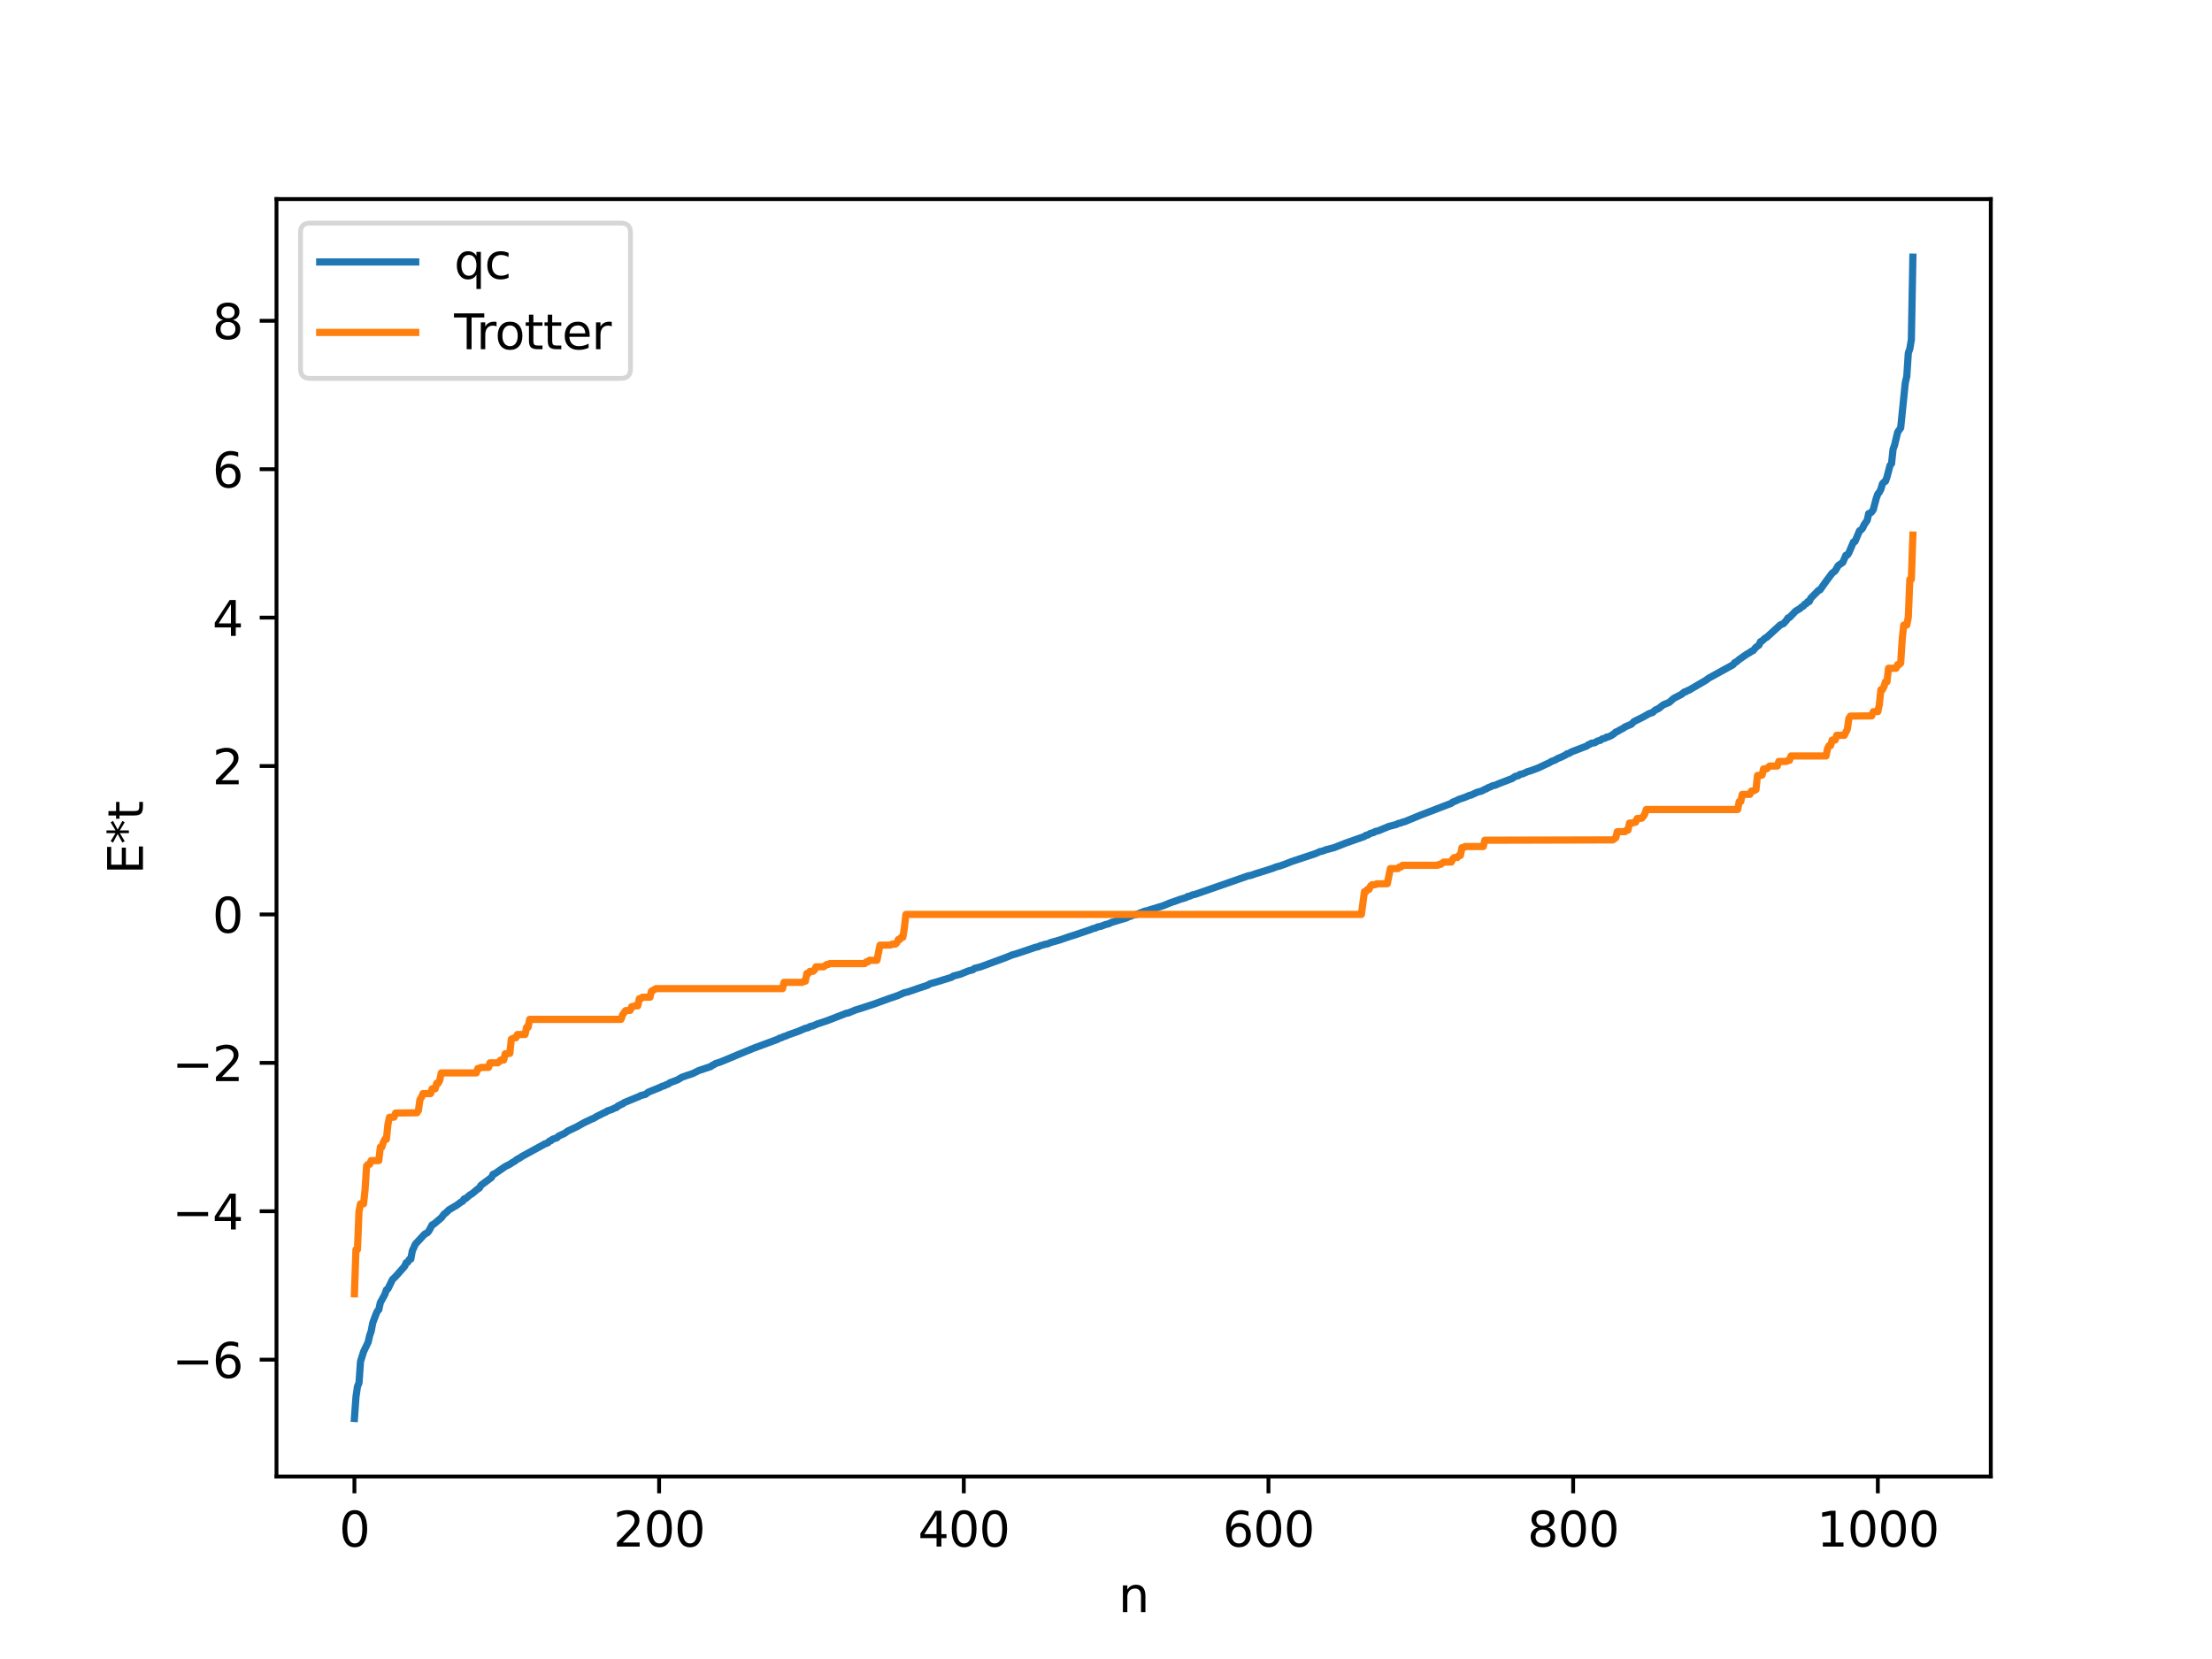 <?xml version="1.0" encoding="utf-8" standalone="no"?>
<!DOCTYPE svg PUBLIC "-//W3C//DTD SVG 1.1//EN"
  "http://www.w3.org/Graphics/SVG/1.1/DTD/svg11.dtd">
<svg xmlns:xlink="http://www.w3.org/1999/xlink" width="460.8pt" height="345.6pt" viewBox="0 0 460.8 345.6" xmlns="http://www.w3.org/2000/svg" version="1.1">
 <defs>
  <style type="text/css">*{stroke-linejoin: round; stroke-linecap: butt}</style>
 </defs>
 <g id="figure_1">
  <g id="patch_1">
   <path d="M 0 345.6 
L 460.8 345.6 
L 460.8 0 
L 0 0 
z
" style="fill: #ffffff"/>
  </g>
  <g id="axes_1">
   <g id="patch_2">
    <path d="M 57.6 307.584 
L 414.72 307.584 
L 414.72 41.472 
L 57.6 41.472 
z
" style="fill: #ffffff"/>
   </g>
   <g id="matplotlib.axis_1">
    <g id="xtick_1">
     <g id="line2d_1">
      <defs>
       <path id="meeec933e5b" d="M 0 0 
L 0 3.5 
" style="stroke: #000000; stroke-width: 0.8"/>
      </defs>
      <g>
       <use xlink:href="#meeec933e5b" x="73.833" y="307.584" style="stroke: #000000; stroke-width: 0.8"/>
      </g>
     </g>
     <g id="text_1">
      <!-- 0 -->
      <g transform="translate(70.651 322.182) scale(0.1 -0.1)">
       <defs>
        <path id="DejaVuSans-30" d="M 2034 4250 
Q 1547 4250 1301 3770 
Q 1056 3291 1056 2328 
Q 1056 1369 1301 889 
Q 1547 409 2034 409 
Q 2525 409 2770 889 
Q 3016 1369 3016 2328 
Q 3016 3291 2770 3770 
Q 2525 4250 2034 4250 
z
M 2034 4750 
Q 2819 4750 3233 4129 
Q 3647 3509 3647 2328 
Q 3647 1150 3233 529 
Q 2819 -91 2034 -91 
Q 1250 -91 836 529 
Q 422 1150 422 2328 
Q 422 3509 836 4129 
Q 1250 4750 2034 4750 
z
" transform="scale(0.016)"/>
       </defs>
       <use xlink:href="#DejaVuSans-30"/>
      </g>
     </g>
    </g>
    <g id="xtick_2">
     <g id="line2d_2">
      <g>
       <use xlink:href="#meeec933e5b" x="137.304" y="307.584" style="stroke: #000000; stroke-width: 0.8"/>
      </g>
     </g>
     <g id="text_2">
      <!-- 200 -->
      <g transform="translate(127.76 322.182) scale(0.1 -0.1)">
       <defs>
        <path id="DejaVuSans-32" d="M 1228 531 
L 3431 531 
L 3431 0 
L 469 0 
L 469 531 
Q 828 903 1448 1529 
Q 2069 2156 2228 2338 
Q 2531 2678 2651 2914 
Q 2772 3150 2772 3378 
Q 2772 3750 2511 3984 
Q 2250 4219 1831 4219 
Q 1534 4219 1204 4116 
Q 875 4013 500 3803 
L 500 4441 
Q 881 4594 1212 4672 
Q 1544 4750 1819 4750 
Q 2544 4750 2975 4387 
Q 3406 4025 3406 3419 
Q 3406 3131 3298 2873 
Q 3191 2616 2906 2266 
Q 2828 2175 2409 1742 
Q 1991 1309 1228 531 
z
" transform="scale(0.016)"/>
       </defs>
       <use xlink:href="#DejaVuSans-32"/>
       <use xlink:href="#DejaVuSans-30" x="63.623"/>
       <use xlink:href="#DejaVuSans-30" x="127.246"/>
      </g>
     </g>
    </g>
    <g id="xtick_3">
     <g id="line2d_3">
      <g>
       <use xlink:href="#meeec933e5b" x="200.775" y="307.584" style="stroke: #000000; stroke-width: 0.8"/>
      </g>
     </g>
     <g id="text_3">
      <!-- 400 -->
      <g transform="translate(191.231 322.182) scale(0.1 -0.1)">
       <defs>
        <path id="DejaVuSans-34" d="M 2419 4116 
L 825 1625 
L 2419 1625 
L 2419 4116 
z
M 2253 4666 
L 3047 4666 
L 3047 1625 
L 3713 1625 
L 3713 1100 
L 3047 1100 
L 3047 0 
L 2419 0 
L 2419 1100 
L 313 1100 
L 313 1709 
L 2253 4666 
z
" transform="scale(0.016)"/>
       </defs>
       <use xlink:href="#DejaVuSans-34"/>
       <use xlink:href="#DejaVuSans-30" x="63.623"/>
       <use xlink:href="#DejaVuSans-30" x="127.246"/>
      </g>
     </g>
    </g>
    <g id="xtick_4">
     <g id="line2d_4">
      <g>
       <use xlink:href="#meeec933e5b" x="264.246" y="307.584" style="stroke: #000000; stroke-width: 0.8"/>
      </g>
     </g>
     <g id="text_4">
      <!-- 600 -->
      <g transform="translate(254.702 322.182) scale(0.1 -0.1)">
       <defs>
        <path id="DejaVuSans-36" d="M 2113 2584 
Q 1688 2584 1439 2293 
Q 1191 2003 1191 1497 
Q 1191 994 1439 701 
Q 1688 409 2113 409 
Q 2538 409 2786 701 
Q 3034 994 3034 1497 
Q 3034 2003 2786 2293 
Q 2538 2584 2113 2584 
z
M 3366 4563 
L 3366 3988 
Q 3128 4100 2886 4159 
Q 2644 4219 2406 4219 
Q 1781 4219 1451 3797 
Q 1122 3375 1075 2522 
Q 1259 2794 1537 2939 
Q 1816 3084 2150 3084 
Q 2853 3084 3261 2657 
Q 3669 2231 3669 1497 
Q 3669 778 3244 343 
Q 2819 -91 2113 -91 
Q 1303 -91 875 529 
Q 447 1150 447 2328 
Q 447 3434 972 4092 
Q 1497 4750 2381 4750 
Q 2619 4750 2861 4703 
Q 3103 4656 3366 4563 
z
" transform="scale(0.016)"/>
       </defs>
       <use xlink:href="#DejaVuSans-36"/>
       <use xlink:href="#DejaVuSans-30" x="63.623"/>
       <use xlink:href="#DejaVuSans-30" x="127.246"/>
      </g>
     </g>
    </g>
    <g id="xtick_5">
     <g id="line2d_5">
      <g>
       <use xlink:href="#meeec933e5b" x="327.717" y="307.584" style="stroke: #000000; stroke-width: 0.8"/>
      </g>
     </g>
     <g id="text_5">
      <!-- 800 -->
      <g transform="translate(318.173 322.182) scale(0.1 -0.1)">
       <defs>
        <path id="DejaVuSans-38" d="M 2034 2216 
Q 1584 2216 1326 1975 
Q 1069 1734 1069 1313 
Q 1069 891 1326 650 
Q 1584 409 2034 409 
Q 2484 409 2743 651 
Q 3003 894 3003 1313 
Q 3003 1734 2745 1975 
Q 2488 2216 2034 2216 
z
M 1403 2484 
Q 997 2584 770 2862 
Q 544 3141 544 3541 
Q 544 4100 942 4425 
Q 1341 4750 2034 4750 
Q 2731 4750 3128 4425 
Q 3525 4100 3525 3541 
Q 3525 3141 3298 2862 
Q 3072 2584 2669 2484 
Q 3125 2378 3379 2068 
Q 3634 1759 3634 1313 
Q 3634 634 3220 271 
Q 2806 -91 2034 -91 
Q 1263 -91 848 271 
Q 434 634 434 1313 
Q 434 1759 690 2068 
Q 947 2378 1403 2484 
z
M 1172 3481 
Q 1172 3119 1398 2916 
Q 1625 2713 2034 2713 
Q 2441 2713 2670 2916 
Q 2900 3119 2900 3481 
Q 2900 3844 2670 4047 
Q 2441 4250 2034 4250 
Q 1625 4250 1398 4047 
Q 1172 3844 1172 3481 
z
" transform="scale(0.016)"/>
       </defs>
       <use xlink:href="#DejaVuSans-38"/>
       <use xlink:href="#DejaVuSans-30" x="63.623"/>
       <use xlink:href="#DejaVuSans-30" x="127.246"/>
      </g>
     </g>
    </g>
    <g id="xtick_6">
     <g id="line2d_6">
      <g>
       <use xlink:href="#meeec933e5b" x="391.188" y="307.584" style="stroke: #000000; stroke-width: 0.8"/>
      </g>
     </g>
     <g id="text_6">
      <!-- 1000 -->
      <g transform="translate(378.463 322.182) scale(0.1 -0.1)">
       <defs>
        <path id="DejaVuSans-31" d="M 794 531 
L 1825 531 
L 1825 4091 
L 703 3866 
L 703 4441 
L 1819 4666 
L 2450 4666 
L 2450 531 
L 3481 531 
L 3481 0 
L 794 0 
L 794 531 
z
" transform="scale(0.016)"/>
       </defs>
       <use xlink:href="#DejaVuSans-31"/>
       <use xlink:href="#DejaVuSans-30" x="63.623"/>
       <use xlink:href="#DejaVuSans-30" x="127.246"/>
       <use xlink:href="#DejaVuSans-30" x="190.869"/>
      </g>
     </g>
    </g>
    <g id="text_7">
     <!-- n -->
     <g transform="translate(232.991 335.861) scale(0.1 -0.1)">
      <defs>
       <path id="DejaVuSans-6e" d="M 3513 2113 
L 3513 0 
L 2938 0 
L 2938 2094 
Q 2938 2591 2744 2837 
Q 2550 3084 2163 3084 
Q 1697 3084 1428 2787 
Q 1159 2491 1159 1978 
L 1159 0 
L 581 0 
L 581 3500 
L 1159 3500 
L 1159 2956 
Q 1366 3272 1645 3428 
Q 1925 3584 2291 3584 
Q 2894 3584 3203 3211 
Q 3513 2838 3513 2113 
z
" transform="scale(0.016)"/>
      </defs>
      <use xlink:href="#DejaVuSans-6e"/>
     </g>
    </g>
   </g>
   <g id="matplotlib.axis_2">
    <g id="ytick_1">
     <g id="line2d_7">
      <defs>
       <path id="m8d7b2b4d96" d="M 0 0 
L -3.5 0 
" style="stroke: #000000; stroke-width: 0.8"/>
      </defs>
      <g>
       <use xlink:href="#m8d7b2b4d96" x="57.6" y="283.241" style="stroke: #000000; stroke-width: 0.8"/>
      </g>
     </g>
     <g id="text_8">
      <!-- −6 -->
      <g transform="translate(35.858 287.04) scale(0.1 -0.1)">
       <defs>
        <path id="DejaVuSans-2212" d="M 678 2272 
L 4684 2272 
L 4684 1741 
L 678 1741 
L 678 2272 
z
" transform="scale(0.016)"/>
       </defs>
       <use xlink:href="#DejaVuSans-2212"/>
       <use xlink:href="#DejaVuSans-36" x="83.789"/>
      </g>
     </g>
    </g>
    <g id="ytick_2">
     <g id="line2d_8">
      <g>
       <use xlink:href="#m8d7b2b4d96" x="57.6" y="252.325" style="stroke: #000000; stroke-width: 0.8"/>
      </g>
     </g>
     <g id="text_9">
      <!-- −4 -->
      <g transform="translate(35.858 256.125) scale(0.1 -0.1)">
       <use xlink:href="#DejaVuSans-2212"/>
       <use xlink:href="#DejaVuSans-34" x="83.789"/>
      </g>
     </g>
    </g>
    <g id="ytick_3">
     <g id="line2d_9">
      <g>
       <use xlink:href="#m8d7b2b4d96" x="57.6" y="221.41" style="stroke: #000000; stroke-width: 0.8"/>
      </g>
     </g>
     <g id="text_10">
      <!-- −2 -->
      <g transform="translate(35.858 225.209) scale(0.1 -0.1)">
       <use xlink:href="#DejaVuSans-2212"/>
       <use xlink:href="#DejaVuSans-32" x="83.789"/>
      </g>
     </g>
    </g>
    <g id="ytick_4">
     <g id="line2d_10">
      <g>
       <use xlink:href="#m8d7b2b4d96" x="57.6" y="190.494" style="stroke: #000000; stroke-width: 0.8"/>
      </g>
     </g>
     <g id="text_11">
      <!-- 0 -->
      <g transform="translate(44.237 194.294) scale(0.1 -0.1)">
       <use xlink:href="#DejaVuSans-30"/>
      </g>
     </g>
    </g>
    <g id="ytick_5">
     <g id="line2d_11">
      <g>
       <use xlink:href="#m8d7b2b4d96" x="57.6" y="159.579" style="stroke: #000000; stroke-width: 0.8"/>
      </g>
     </g>
     <g id="text_12">
      <!-- 2 -->
      <g transform="translate(44.237 163.378) scale(0.1 -0.1)">
       <use xlink:href="#DejaVuSans-32"/>
      </g>
     </g>
    </g>
    <g id="ytick_6">
     <g id="line2d_12">
      <g>
       <use xlink:href="#m8d7b2b4d96" x="57.6" y="128.663" style="stroke: #000000; stroke-width: 0.8"/>
      </g>
     </g>
     <g id="text_13">
      <!-- 4 -->
      <g transform="translate(44.237 132.462) scale(0.1 -0.1)">
       <use xlink:href="#DejaVuSans-34"/>
      </g>
     </g>
    </g>
    <g id="ytick_7">
     <g id="line2d_13">
      <g>
       <use xlink:href="#m8d7b2b4d96" x="57.6" y="97.748" style="stroke: #000000; stroke-width: 0.8"/>
      </g>
     </g>
     <g id="text_14">
      <!-- 6 -->
      <g transform="translate(44.237 101.547) scale(0.1 -0.1)">
       <use xlink:href="#DejaVuSans-36"/>
      </g>
     </g>
    </g>
    <g id="ytick_8">
     <g id="line2d_14">
      <g>
       <use xlink:href="#m8d7b2b4d96" x="57.6" y="66.832" style="stroke: #000000; stroke-width: 0.8"/>
      </g>
     </g>
     <g id="text_15">
      <!-- 8 -->
      <g transform="translate(44.237 70.631) scale(0.1 -0.1)">
       <use xlink:href="#DejaVuSans-38"/>
      </g>
     </g>
    </g>
    <g id="text_16">
     <!-- E*t -->
     <g transform="translate(29.778 182.148) rotate(-90) scale(0.1 -0.1)">
      <defs>
       <path id="DejaVuSans-45" d="M 628 4666 
L 3578 4666 
L 3578 4134 
L 1259 4134 
L 1259 2753 
L 3481 2753 
L 3481 2222 
L 1259 2222 
L 1259 531 
L 3634 531 
L 3634 0 
L 628 0 
L 628 4666 
z
" transform="scale(0.016)"/>
       <path id="DejaVuSans-2a" d="M 3009 3897 
L 1888 3291 
L 3009 2681 
L 2828 2375 
L 1778 3009 
L 1778 1831 
L 1422 1831 
L 1422 3009 
L 372 2375 
L 191 2681 
L 1313 3291 
L 191 3897 
L 372 4206 
L 1422 3572 
L 1422 4750 
L 1778 4750 
L 1778 3572 
L 2828 4206 
L 3009 3897 
z
" transform="scale(0.016)"/>
       <path id="DejaVuSans-74" d="M 1172 4494 
L 1172 3500 
L 2356 3500 
L 2356 3053 
L 1172 3053 
L 1172 1153 
Q 1172 725 1289 603 
Q 1406 481 1766 481 
L 2356 481 
L 2356 0 
L 1766 0 
Q 1100 0 847 248 
Q 594 497 594 1153 
L 594 3053 
L 172 3053 
L 172 3500 
L 594 3500 
L 594 4494 
L 1172 4494 
z
" transform="scale(0.016)"/>
      </defs>
      <use xlink:href="#DejaVuSans-45"/>
      <use xlink:href="#DejaVuSans-2a" x="63.184"/>
      <use xlink:href="#DejaVuSans-74" x="113.184"/>
     </g>
    </g>
   </g>
   <g id="line2d_15">
    <path d="M 73.833 295.488 
L 74.15 291.05 
L 74.467 288.832 
L 74.785 288.086 
L 75.102 283.638 
L 75.737 281.592 
L 76.689 279.61 
L 77.006 278.215 
L 77.324 277.331 
L 77.641 275.609 
L 78.276 273.909 
L 78.593 273.159 
L 78.91 272.832 
L 79.228 271.367 
L 80.18 269.629 
L 80.497 268.694 
L 80.815 268.484 
L 81.767 266.531 
L 82.401 265.935 
L 84.305 263.781 
L 84.623 263.039 
L 84.94 262.947 
L 85.258 262.365 
L 85.575 262.292 
L 85.892 260.592 
L 86.527 259.179 
L 88.114 257.469 
L 88.431 257.112 
L 89.066 256.78 
L 89.383 256.366 
L 90.018 255.159 
L 90.335 255.036 
L 91.922 253.702 
L 92.557 252.859 
L 92.874 252.685 
L 93.509 252.042 
L 95.096 251.102 
L 96.048 250.404 
L 96.365 250.26 
L 96.682 249.756 
L 97 249.698 
L 97.952 248.878 
L 98.269 248.734 
L 99.539 247.673 
L 99.856 247.496 
L 100.173 246.937 
L 102.395 245.282 
L 102.712 244.632 
L 103.029 244.54 
L 105.251 243.012 
L 106.203 242.533 
L 106.838 242.109 
L 107.155 241.952 
L 107.79 241.457 
L 108.107 241.332 
L 108.742 240.903 
L 113.502 238.296 
L 114.137 238.062 
L 114.454 237.711 
L 114.772 237.631 
L 115.089 237.335 
L 116.041 237.012 
L 116.358 236.672 
L 117.628 236.095 
L 118.262 235.629 
L 120.167 234.721 
L 121.753 233.835 
L 123.34 233.084 
L 123.658 232.975 
L 124.292 232.588 
L 125.879 231.786 
L 126.196 231.681 
L 126.514 231.426 
L 127.466 231.123 
L 128.1 230.797 
L 128.418 230.733 
L 128.735 230.384 
L 129.053 230.29 
L 129.37 230.05 
L 129.687 229.979 
L 130.005 229.709 
L 133.178 228.399 
L 133.496 228.218 
L 134.448 227.985 
L 135.082 227.506 
L 137.621 226.476 
L 137.939 226.276 
L 138.256 226.232 
L 138.891 225.925 
L 139.208 225.836 
L 139.525 225.567 
L 141.112 224.972 
L 142.064 224.408 
L 143.016 224.068 
L 144.286 223.651 
L 144.92 223.338 
L 145.555 223.018 
L 148.094 222.173 
L 148.411 221.898 
L 148.729 221.798 
L 149.046 221.55 
L 149.998 221.259 
L 152.22 220.345 
L 153.489 219.804 
L 156.98 218.368 
L 162.058 216.487 
L 162.375 216.267 
L 162.692 216.212 
L 163.327 215.921 
L 163.644 215.842 
L 164.279 215.556 
L 166.183 214.89 
L 167.77 214.215 
L 168.405 214.07 
L 168.722 213.848 
L 169.357 213.698 
L 170.309 213.291 
L 172.213 212.665 
L 176.339 211.064 
L 176.656 211.042 
L 178.243 210.388 
L 178.877 210.199 
L 181.099 209.482 
L 182.051 209.167 
L 185.224 208.014 
L 185.859 207.805 
L 187.129 207.356 
L 188.398 206.795 
L 189.033 206.668 
L 191.254 205.896 
L 193.158 205.273 
L 193.793 204.919 
L 195.062 204.57 
L 198.236 203.588 
L 198.553 203.339 
L 200.14 202.92 
L 200.775 202.65 
L 201.727 202.265 
L 202.679 202.016 
L 202.996 201.732 
L 204.266 201.412 
L 208.391 199.894 
L 209.661 199.416 
L 210.93 198.898 
L 211.565 198.733 
L 212.834 198.312 
L 215.691 197.346 
L 216.325 197.214 
L 216.643 197.027 
L 217.277 196.847 
L 217.912 196.67 
L 218.229 196.638 
L 218.864 196.351 
L 220.768 195.811 
L 222.672 195.152 
L 223.942 194.753 
L 225.211 194.325 
L 226.481 193.894 
L 227.115 193.682 
L 227.75 193.415 
L 228.067 193.379 
L 228.702 193.08 
L 229.337 192.976 
L 230.289 192.598 
L 230.924 192.455 
L 231.558 192.158 
L 234.732 191.199 
L 235.049 191.003 
L 235.684 190.822 
L 236.001 190.625 
L 236.636 190.528 
L 238.54 189.785 
L 238.858 189.756 
L 239.492 189.539 
L 242.348 188.673 
L 243.618 188.135 
L 245.205 187.584 
L 245.839 187.35 
L 247.109 186.971 
L 247.426 186.739 
L 247.743 186.718 
L 248.378 186.434 
L 249.013 186.293 
L 260.12 182.42 
L 260.438 182.402 
L 261.39 182.069 
L 264.246 181.173 
L 265.198 180.862 
L 265.833 180.602 
L 266.785 180.349 
L 268.054 179.881 
L 269.006 179.496 
L 269.641 179.284 
L 274.084 177.806 
L 275.036 177.374 
L 275.353 177.349 
L 276.305 176.995 
L 277.892 176.587 
L 280.431 175.591 
L 284.239 174.253 
L 284.557 174.004 
L 284.874 173.968 
L 285.509 173.594 
L 286.143 173.441 
L 286.461 173.219 
L 287.096 173.079 
L 289.317 172.165 
L 290.904 171.751 
L 291.221 171.559 
L 291.856 171.424 
L 292.173 171.248 
L 292.491 171.221 
L 295.347 170.044 
L 295.981 169.784 
L 302.329 167.345 
L 302.646 167.083 
L 303.281 166.843 
L 303.915 166.524 
L 304.867 166.213 
L 305.502 165.96 
L 306.137 165.685 
L 306.454 165.633 
L 307.724 165.036 
L 308.358 164.865 
L 308.676 164.788 
L 309.31 164.433 
L 309.628 164.341 
L 309.945 164.112 
L 310.58 163.881 
L 310.897 163.699 
L 311.532 163.554 
L 312.167 163.268 
L 315.023 162.178 
L 315.658 161.733 
L 316.292 161.597 
L 316.61 161.33 
L 317.244 161.19 
L 318.196 160.76 
L 318.831 160.577 
L 320.418 159.989 
L 322.005 159.24 
L 322.639 158.958 
L 323.274 158.584 
L 323.909 158.366 
L 324.543 157.983 
L 325.178 157.745 
L 326.13 157.278 
L 326.448 157.026 
L 326.765 156.989 
L 327.4 156.614 
L 330.573 155.403 
L 330.891 155.123 
L 331.208 155.045 
L 331.525 154.819 
L 332.16 154.748 
L 332.795 154.37 
L 333.429 154.201 
L 333.747 153.929 
L 334.381 153.777 
L 334.699 153.543 
L 335.016 153.519 
L 335.651 153.23 
L 336.286 152.802 
L 336.603 152.495 
L 336.92 152.389 
L 337.555 152.006 
L 338.19 151.686 
L 338.507 151.428 
L 339.459 151.03 
L 339.777 150.909 
L 340.411 150.303 
L 342.315 149.361 
L 343.585 148.636 
L 344.22 148.458 
L 344.854 147.893 
L 345.489 147.626 
L 346.441 146.866 
L 347.076 146.577 
L 347.71 146.335 
L 348.662 145.49 
L 350.249 144.664 
L 350.884 144.157 
L 351.201 144.099 
L 351.519 143.86 
L 351.836 143.787 
L 352.471 143.404 
L 355.327 141.741 
L 355.962 141.268 
L 361.039 138.472 
L 361.357 138.042 
L 361.674 137.909 
L 362.309 137.377 
L 363.896 136.273 
L 364.53 135.929 
L 364.848 135.659 
L 365.165 135.576 
L 365.8 134.835 
L 366.434 134.372 
L 366.752 133.654 
L 367.069 133.531 
L 367.704 132.929 
L 368.021 132.782 
L 370.877 130.174 
L 371.512 129.924 
L 372.147 129.23 
L 372.464 128.724 
L 372.781 128.638 
L 374.051 127.318 
L 375.003 126.741 
L 375.32 126.431 
L 375.638 126.288 
L 375.955 125.858 
L 376.272 125.764 
L 376.59 125.33 
L 376.907 125.309 
L 377.224 124.606 
L 378.494 123.336 
L 378.811 122.991 
L 379.129 122.895 
L 380.398 121.109 
L 381.667 119.408 
L 382.302 118.919 
L 382.937 117.813 
L 383.889 117.153 
L 384.524 115.677 
L 384.841 115.626 
L 385.158 115.152 
L 386.11 112.901 
L 386.428 112.804 
L 387.38 110.561 
L 387.697 110.383 
L 388.015 110.017 
L 388.332 109.312 
L 388.967 108.405 
L 389.284 106.976 
L 389.601 106.897 
L 389.919 106.624 
L 390.236 106.164 
L 390.871 103.77 
L 391.188 102.907 
L 391.505 102.524 
L 391.823 101.909 
L 392.14 100.794 
L 392.458 100.429 
L 392.775 100.251 
L 393.092 99.386 
L 393.727 96.958 
L 394.044 96.566 
L 394.362 93.573 
L 394.679 92.72 
L 395.314 90.032 
L 395.948 89.129 
L 396.9 79.767 
L 397.218 78.409 
L 397.535 73.554 
L 397.853 72.645 
L 398.17 70.749 
L 398.487 53.568 
L 398.487 53.568 
" clip-path="url(#p78acd05202)" style="fill: none; stroke: #1f77b4; stroke-width: 1.5; stroke-linecap: square"/>
   </g>
   <g id="line2d_16">
    <path d="M 73.833 269.521 
L 74.15 260.299 
L 74.467 260.299 
L 74.785 252.417 
L 75.102 250.779 
L 75.737 250.779 
L 76.054 247.83 
L 76.372 242.851 
L 76.689 242.546 
L 77.006 242.546 
L 77.324 241.775 
L 78.91 241.775 
L 79.228 238.966 
L 79.545 238.966 
L 79.862 237.95 
L 80.18 237.321 
L 80.497 237.321 
L 80.815 234.215 
L 81.132 232.753 
L 82.084 232.728 
L 82.401 231.863 
L 86.844 231.814 
L 87.162 231.34 
L 87.479 229.089 
L 87.796 228.592 
L 88.114 227.813 
L 89.7 227.813 
L 90.018 226.817 
L 90.653 226.817 
L 90.97 225.661 
L 91.287 225.661 
L 91.605 225.058 
L 91.922 223.509 
L 99.221 223.509 
L 99.539 222.585 
L 99.856 222.585 
L 100.173 222.367 
L 101.76 222.367 
L 102.077 221.41 
L 103.664 221.41 
L 103.981 221.194 
L 104.299 220.821 
L 104.934 220.821 
L 105.251 219.508 
L 106.203 219.442 
L 106.52 216.48 
L 107.155 216.188 
L 107.472 216.188 
L 107.79 215.505 
L 109.377 215.505 
L 109.694 214.009 
L 110.011 214.009 
L 110.329 212.355 
L 129.37 212.355 
L 129.687 211.415 
L 130.322 210.531 
L 131.274 210.475 
L 131.591 209.706 
L 131.909 209.706 
L 132.226 209.531 
L 132.861 209.531 
L 133.178 208.051 
L 133.496 208.051 
L 133.813 207.741 
L 135.4 207.741 
L 135.717 206.479 
L 136.669 205.952 
L 163.01 205.952 
L 163.327 204.642 
L 167.135 204.642 
L 167.453 204.403 
L 167.77 204.403 
L 168.087 202.782 
L 168.405 202.782 
L 168.722 202.349 
L 169.357 202.349 
L 169.674 202.07 
L 169.991 201.401 
L 171.578 201.401 
L 172.213 200.93 
L 172.53 200.93 
L 172.848 200.73 
L 180.147 200.73 
L 180.464 200.385 
L 180.781 200.385 
L 181.099 200.048 
L 182.686 200.048 
L 183.32 196.897 
L 185.542 196.869 
L 185.859 196.686 
L 186.494 196.686 
L 186.811 196.41 
L 187.129 195.717 
L 187.446 195.717 
L 187.763 195.247 
L 188.081 195.247 
L 188.398 193.288 
L 188.715 190.494 
L 283.605 190.494 
L 284.239 185.741 
L 284.557 185.741 
L 284.874 185.272 
L 285.191 185.272 
L 285.509 184.579 
L 285.826 184.303 
L 286.461 184.303 
L 286.778 184.12 
L 289 184.092 
L 289.634 180.941 
L 291.221 180.941 
L 291.539 180.603 
L 291.856 180.603 
L 292.173 180.259 
L 299.472 180.259 
L 299.79 180.059 
L 300.107 180.059 
L 300.742 179.587 
L 302.329 179.587 
L 302.646 178.919 
L 302.963 178.639 
L 303.598 178.639 
L 303.915 178.207 
L 304.233 178.207 
L 304.55 176.586 
L 304.867 176.586 
L 305.185 176.346 
L 308.993 176.346 
L 309.31 175.037 
L 335.968 174.965 
L 336.603 174.51 
L 336.92 173.248 
L 338.507 173.248 
L 338.824 172.938 
L 339.142 172.938 
L 339.459 171.458 
L 340.094 171.458 
L 340.411 171.282 
L 340.729 171.282 
L 341.046 170.514 
L 341.998 170.457 
L 342.315 170.115 
L 342.633 169.573 
L 342.95 168.634 
L 361.991 168.634 
L 362.309 166.98 
L 362.626 166.98 
L 362.943 165.483 
L 364.53 165.483 
L 364.848 164.801 
L 365.165 164.801 
L 365.8 164.508 
L 366.117 161.546 
L 367.069 161.48 
L 367.386 160.168 
L 368.021 160.168 
L 368.656 159.579 
L 370.243 159.579 
L 370.56 158.622 
L 372.147 158.622 
L 372.464 158.403 
L 372.781 158.403 
L 373.099 157.48 
L 380.398 157.48 
L 380.715 155.93 
L 381.033 155.328 
L 381.35 155.328 
L 381.667 154.172 
L 382.302 154.172 
L 382.62 153.176 
L 384.206 153.176 
L 384.841 151.899 
L 385.158 149.649 
L 385.476 149.175 
L 389.919 149.126 
L 390.236 148.26 
L 391.188 148.235 
L 391.505 146.773 
L 391.823 143.667 
L 392.14 143.667 
L 392.458 143.039 
L 392.775 142.022 
L 393.092 142.022 
L 393.41 139.213 
L 394.996 139.213 
L 395.314 138.443 
L 395.631 138.443 
L 395.948 138.137 
L 396.266 133.159 
L 396.583 130.209 
L 397.218 130.209 
L 397.535 128.572 
L 397.853 120.689 
L 398.17 120.689 
L 398.487 111.468 
L 398.487 111.468 
" clip-path="url(#p78acd05202)" style="fill: none; stroke: #ff7f0e; stroke-width: 1.5; stroke-linecap: square"/>
   </g>
   <g id="patch_3">
    <path d="M 57.6 307.584 
L 57.6 41.472 
" style="fill: none; stroke: #000000; stroke-width: 0.8; stroke-linejoin: miter; stroke-linecap: square"/>
   </g>
   <g id="patch_4">
    <path d="M 414.72 307.584 
L 414.72 41.472 
" style="fill: none; stroke: #000000; stroke-width: 0.8; stroke-linejoin: miter; stroke-linecap: square"/>
   </g>
   <g id="patch_5">
    <path d="M 57.6 307.584 
L 414.72 307.584 
" style="fill: none; stroke: #000000; stroke-width: 0.8; stroke-linejoin: miter; stroke-linecap: square"/>
   </g>
   <g id="patch_6">
    <path d="M 57.6 41.472 
L 414.72 41.472 
" style="fill: none; stroke: #000000; stroke-width: 0.8; stroke-linejoin: miter; stroke-linecap: square"/>
   </g>
   <g id="legend_1">
    <g id="patch_7">
     <path d="M 64.6 78.828 
L 129.342 78.828 
Q 131.342 78.828 131.342 76.828 
L 131.342 48.472 
Q 131.342 46.472 129.342 46.472 
L 64.6 46.472 
Q 62.6 46.472 62.6 48.472 
L 62.6 76.828 
Q 62.6 78.828 64.6 78.828 
z
" style="fill: #ffffff; opacity: 0.8; stroke: #cccccc; stroke-linejoin: miter"/>
    </g>
    <g id="line2d_17">
     <path d="M 66.6 54.57 
L 76.6 54.57 
L 86.6 54.57 
" style="fill: none; stroke: #1f77b4; stroke-width: 1.5; stroke-linecap: square"/>
    </g>
    <g id="text_17">
     <!-- qc -->
     <g transform="translate(94.6 58.07) scale(0.1 -0.1)">
      <defs>
       <path id="DejaVuSans-71" d="M 947 1747 
Q 947 1113 1208 752 
Q 1469 391 1925 391 
Q 2381 391 2643 752 
Q 2906 1113 2906 1747 
Q 2906 2381 2643 2742 
Q 2381 3103 1925 3103 
Q 1469 3103 1208 2742 
Q 947 2381 947 1747 
z
M 2906 525 
Q 2725 213 2448 61 
Q 2172 -91 1784 -91 
Q 1150 -91 751 415 
Q 353 922 353 1747 
Q 353 2572 751 3078 
Q 1150 3584 1784 3584 
Q 2172 3584 2448 3432 
Q 2725 3281 2906 2969 
L 2906 3500 
L 3481 3500 
L 3481 -1331 
L 2906 -1331 
L 2906 525 
z
" transform="scale(0.016)"/>
       <path id="DejaVuSans-63" d="M 3122 3366 
L 3122 2828 
Q 2878 2963 2633 3030 
Q 2388 3097 2138 3097 
Q 1578 3097 1268 2742 
Q 959 2388 959 1747 
Q 959 1106 1268 751 
Q 1578 397 2138 397 
Q 2388 397 2633 464 
Q 2878 531 3122 666 
L 3122 134 
Q 2881 22 2623 -34 
Q 2366 -91 2075 -91 
Q 1284 -91 818 406 
Q 353 903 353 1747 
Q 353 2603 823 3093 
Q 1294 3584 2113 3584 
Q 2378 3584 2631 3529 
Q 2884 3475 3122 3366 
z
" transform="scale(0.016)"/>
      </defs>
      <use xlink:href="#DejaVuSans-71"/>
      <use xlink:href="#DejaVuSans-63" x="63.477"/>
     </g>
    </g>
    <g id="line2d_18">
     <path d="M 66.6 69.249 
L 76.6 69.249 
L 86.6 69.249 
" style="fill: none; stroke: #ff7f0e; stroke-width: 1.5; stroke-linecap: square"/>
    </g>
    <g id="text_18">
     <!-- Trotter -->
     <g transform="translate(94.6 72.749) scale(0.1 -0.1)">
      <defs>
       <path id="DejaVuSans-54" d="M -19 4666 
L 3928 4666 
L 3928 4134 
L 2272 4134 
L 2272 0 
L 1638 0 
L 1638 4134 
L -19 4134 
L -19 4666 
z
" transform="scale(0.016)"/>
       <path id="DejaVuSans-72" d="M 2631 2963 
Q 2534 3019 2420 3045 
Q 2306 3072 2169 3072 
Q 1681 3072 1420 2755 
Q 1159 2438 1159 1844 
L 1159 0 
L 581 0 
L 581 3500 
L 1159 3500 
L 1159 2956 
Q 1341 3275 1631 3429 
Q 1922 3584 2338 3584 
Q 2397 3584 2469 3576 
Q 2541 3569 2628 3553 
L 2631 2963 
z
" transform="scale(0.016)"/>
       <path id="DejaVuSans-6f" d="M 1959 3097 
Q 1497 3097 1228 2736 
Q 959 2375 959 1747 
Q 959 1119 1226 758 
Q 1494 397 1959 397 
Q 2419 397 2687 759 
Q 2956 1122 2956 1747 
Q 2956 2369 2687 2733 
Q 2419 3097 1959 3097 
z
M 1959 3584 
Q 2709 3584 3137 3096 
Q 3566 2609 3566 1747 
Q 3566 888 3137 398 
Q 2709 -91 1959 -91 
Q 1206 -91 779 398 
Q 353 888 353 1747 
Q 353 2609 779 3096 
Q 1206 3584 1959 3584 
z
" transform="scale(0.016)"/>
       <path id="DejaVuSans-65" d="M 3597 1894 
L 3597 1613 
L 953 1613 
Q 991 1019 1311 708 
Q 1631 397 2203 397 
Q 2534 397 2845 478 
Q 3156 559 3463 722 
L 3463 178 
Q 3153 47 2828 -22 
Q 2503 -91 2169 -91 
Q 1331 -91 842 396 
Q 353 884 353 1716 
Q 353 2575 817 3079 
Q 1281 3584 2069 3584 
Q 2775 3584 3186 3129 
Q 3597 2675 3597 1894 
z
M 3022 2063 
Q 3016 2534 2758 2815 
Q 2500 3097 2075 3097 
Q 1594 3097 1305 2825 
Q 1016 2553 972 2059 
L 3022 2063 
z
" transform="scale(0.016)"/>
      </defs>
      <use xlink:href="#DejaVuSans-54"/>
      <use xlink:href="#DejaVuSans-72" x="46.334"/>
      <use xlink:href="#DejaVuSans-6f" x="85.197"/>
      <use xlink:href="#DejaVuSans-74" x="146.379"/>
      <use xlink:href="#DejaVuSans-74" x="185.588"/>
      <use xlink:href="#DejaVuSans-65" x="224.797"/>
      <use xlink:href="#DejaVuSans-72" x="286.32"/>
     </g>
    </g>
   </g>
  </g>
 </g>
 <defs>
  <clipPath id="p78acd05202">
   <rect x="57.6" y="41.472" width="357.12" height="266.112"/>
  </clipPath>
 </defs>
</svg>
